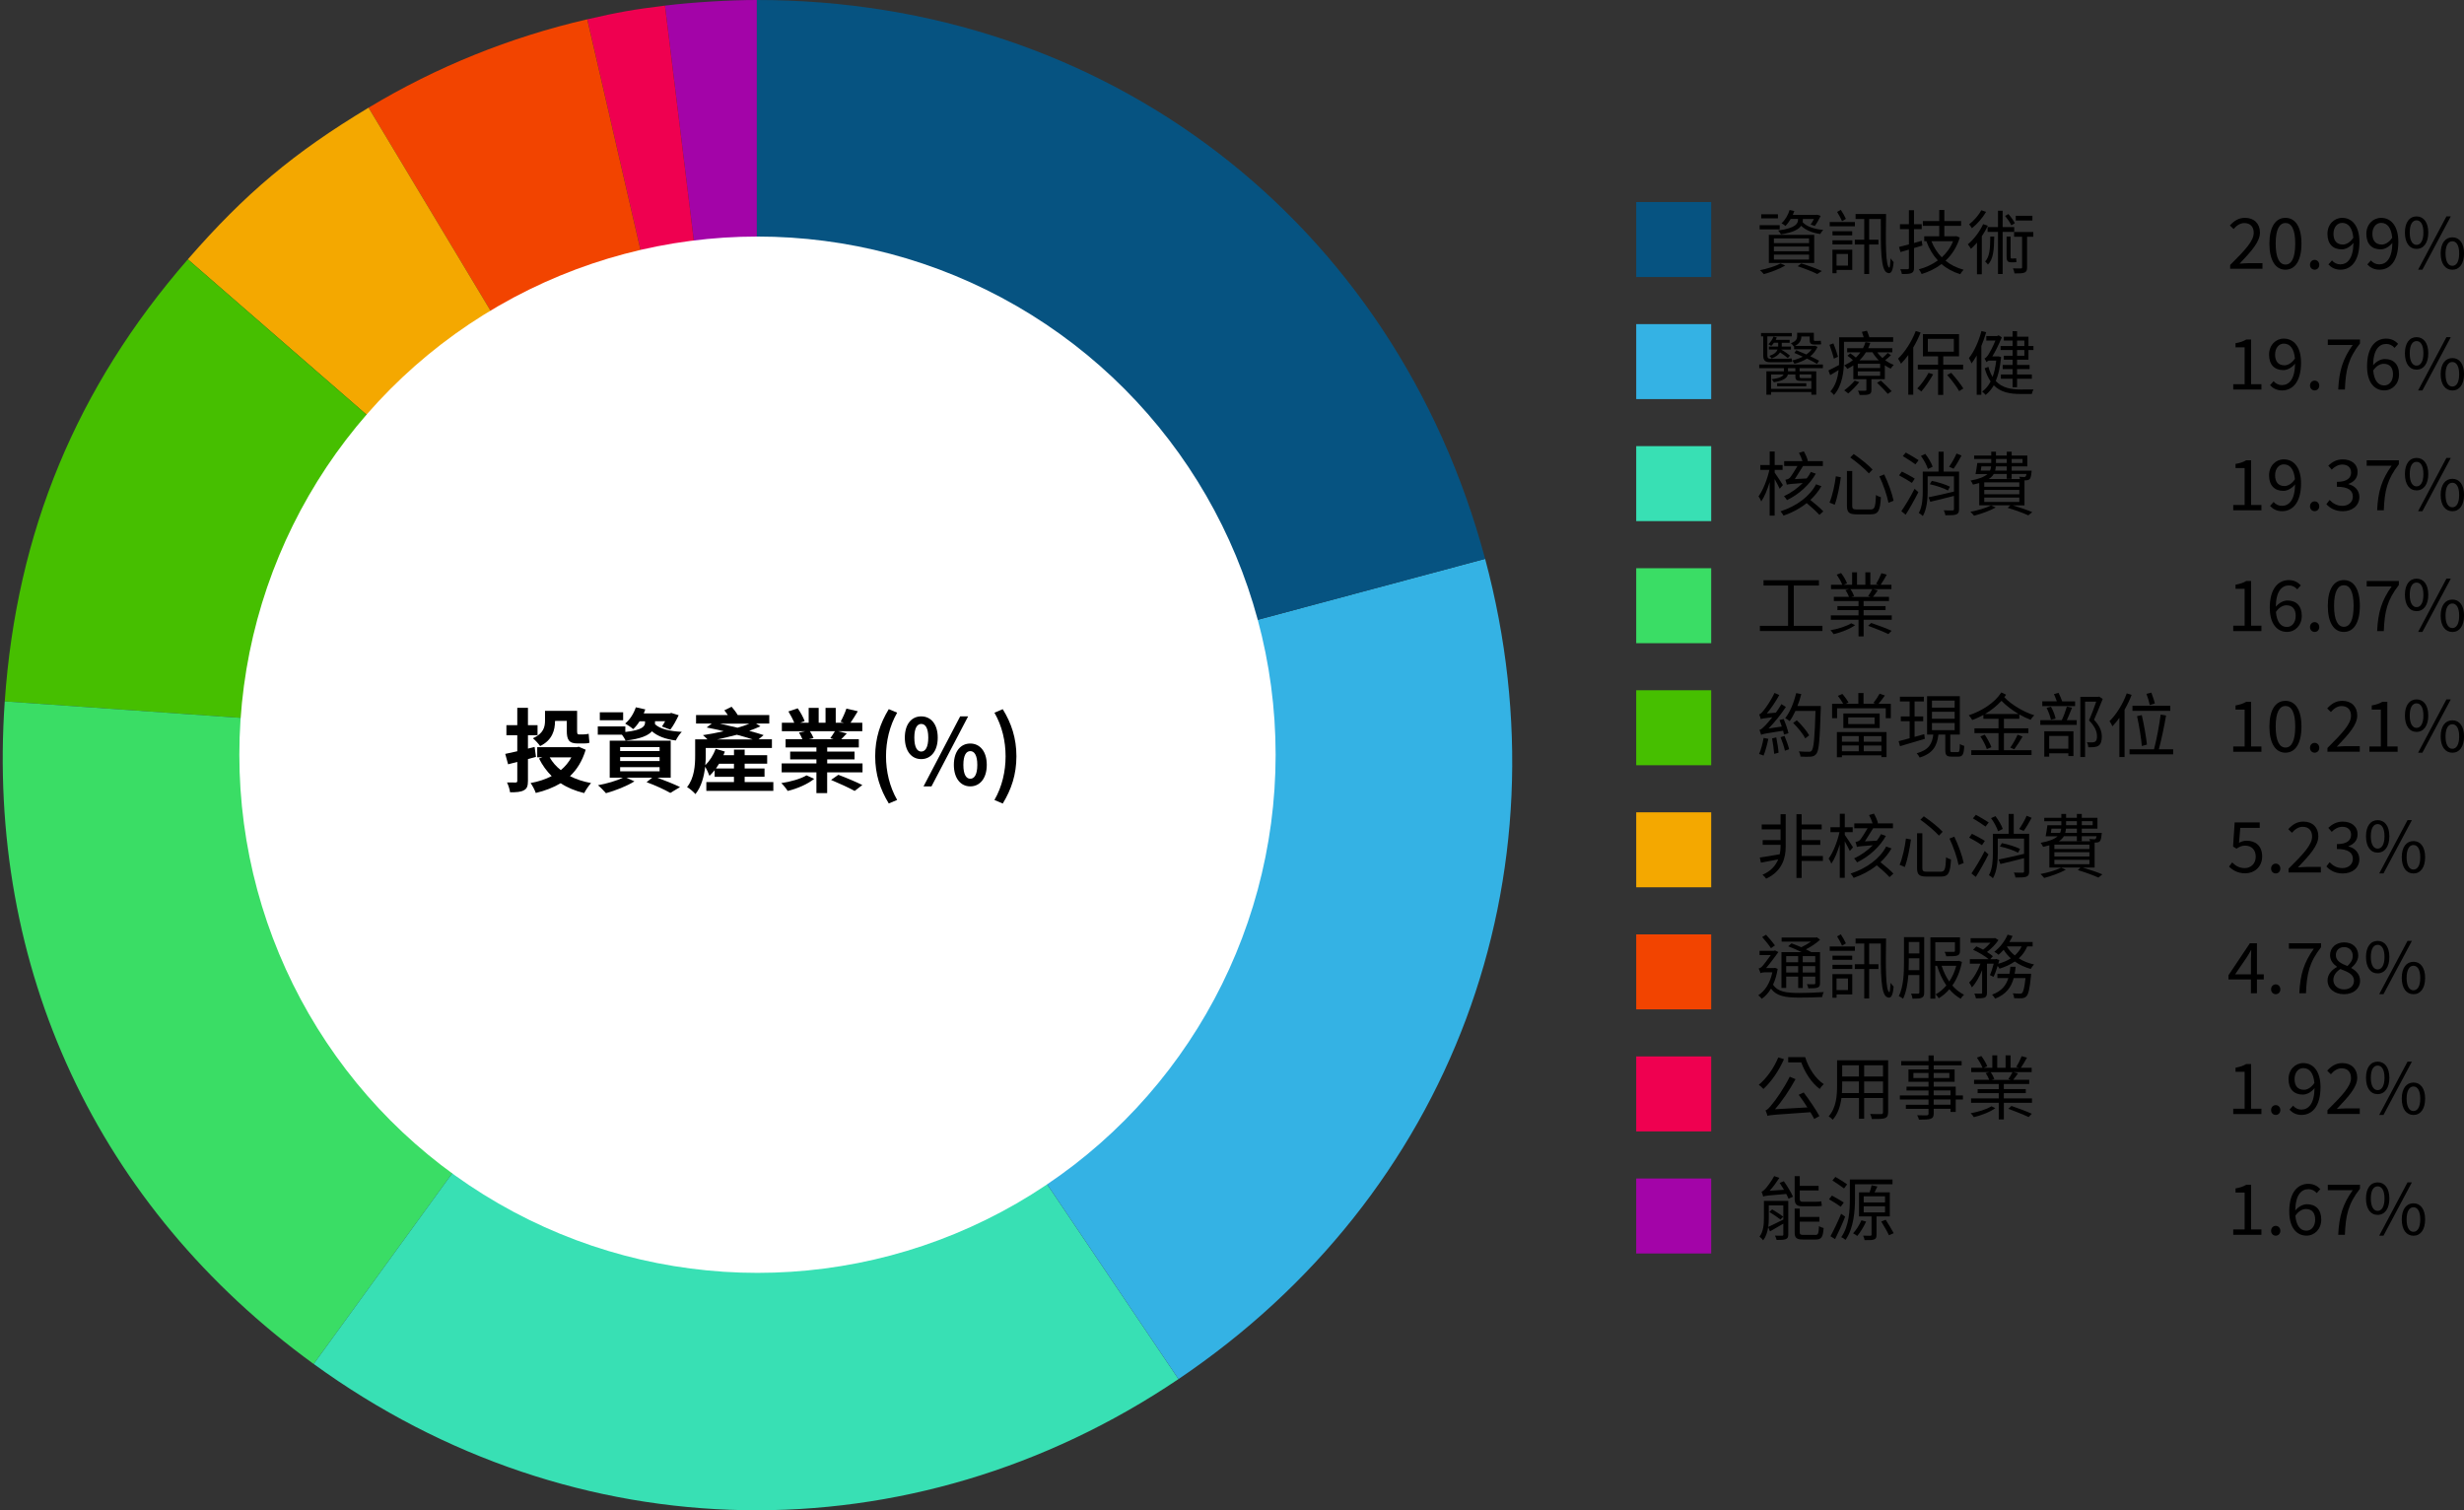 <?xml version="1.0" encoding="UTF-8"?>
<svg id="Layer_1" data-name="Layer 1" xmlns="http://www.w3.org/2000/svg" viewBox="0 0 632.62 387.74">
  <rect x="0" y="0" width="632.62" height="387.74" fill="#333333" stroke="none"/>
  <defs>
    <style>
      .cls-1 {
        fill: #f4a800;
      }

      .cls-2 {
        fill: #38e0b4;
      }

      .cls-3 {
        fill: #fff;
      }

      .cls-4 {
        fill: #ef0050;
      }

      .cls-5 {
        isolation: isolate;
      }

      .cls-6 {
        fill: #46bf00;
      }

      .cls-7 {
        fill: #3add65;
      }

      .cls-8 {
        fill: #f24400;
      }

      .cls-9 {
        fill: #34b2e4;
      }

      .cls-10 {
        fill: #a304a8;
      }

      .cls-11 {
        fill: #065381;
      }
    </style>
  </defs>
  <g>
    <g class="cls-5">
      <path d="m456.93,58.89h-5.15v-1.08h5.15v1.08Zm1.42,9.29c-1.44.86-3.71,1.71-5.49,2.2-.23-.27-.68-.77-.99-1.01,1.84-.38,4-1.03,5.28-1.73l1.21.54Zm-1.87-12.12h-4.3v-1.04h4.3v1.04Zm-2.34,4.23h11.65v7.22h-11.65v-7.22Zm1.3,2.13h9.02v-1.22h-9.02v1.22Zm0,2.09h9.02v-1.22h-9.02v1.22Zm0,2.12h9.02v-1.26h-9.02v1.26Zm4.32-10.42c-.4.68-.86,1.31-1.35,1.8-.22-.2-.72-.54-1.01-.68.94-.85,1.67-2.11,2.07-3.42l1.21.27c-.11.34-.25.67-.38.99h6.03l.22-.05.9.31c-.45.92-1.03,1.96-1.51,2.59l-1.06-.38c.27-.38.59-.9.85-1.42h-2.86v.23c0,.18-.02.38-.05.59.95,1.08,2.92,1.78,5.28,1.98-.25.25-.59.74-.76,1.06-2.05-.29-3.78-1.01-4.9-2.11-.59.88-2.02,1.71-5.19,2.2-.14-.29-.49-.77-.72-.99,4.66-.63,5.1-1.85,5.1-2.79v-.18h-1.85Zm2.7,11.42c1.93.59,4.03,1.37,5.29,1.95l-1.17.77c-1.15-.58-3.1-1.35-5.04-2l.92-.72Z"/>
      <path d="m476.23,58.1h-6.46v-1.1h6.46v1.1Zm-.67,11.2h-4.03v.85h-1.06v-6.05h5.09v5.2Zm-5.08-8.88v-1.06h5.06v1.06h-5.06Zm0,1.28h5.1v1.06h-5.1v-1.06Zm1.04,3.51v2.97h2.94v-2.97h-2.94Zm1.41-8.41c-.25-.65-.81-1.66-1.26-2.39l.95-.54c.49.74,1.03,1.69,1.31,2.32l-1.01.61Zm11.31-1.84c-.11,7.27-.14,13.52.86,13.77.11.04.23-1.12.31-2.41.22.34.58.79.77.97-.2,2.52-.77,3.1-1.6,2.75-1.76-.54-1.71-6.43-1.69-13.81h-2.99v5.31h2.38v1.24h-2.38v7.56h-1.26v-7.56h-2.43v-1.24h2.43v-5.31h-2.23v-1.28h7.83Z"/>
      <path d="m493.58,63.03c-.72.22-1.46.43-2.16.65v5.1c0,.76-.2,1.12-.67,1.33-.45.22-1.21.25-2.45.23-.04-.34-.23-.86-.41-1.22.86.02,1.64.02,1.85,0,.25,0,.36-.09.36-.34v-4.7l-2.16.63-.38-1.31c.72-.16,1.58-.38,2.54-.65v-3.93h-2.3v-1.26h2.3v-3.6h1.31v3.6h1.98v1.26h-1.98v3.57c.65-.18,1.33-.38,1.98-.58l.18,1.22Zm9.58-2.02c-.76,2.47-2.04,4.43-3.66,5.92,1.3,1.06,2.84,1.84,4.65,2.32-.29.27-.67.79-.86,1.15-1.87-.58-3.48-1.44-4.81-2.61-1.53,1.17-3.28,2-5.11,2.57-.14-.36-.47-.92-.72-1.21,1.75-.47,3.42-1.22,4.88-2.29-1.26-1.35-2.25-3.01-2.95-4.93l.05-.02h-.59v-1.24h3.85v-2.68h-4.21v-1.24h4.21v-2.83h1.31v2.83h4.3v1.24h-4.3v2.68h2.86l.22-.05.88.38Zm-7.27.92c.61,1.57,1.51,2.99,2.65,4.14,1.24-1.12,2.25-2.5,2.9-4.14h-5.55Z"/>
      <path d="m510.37,57.95c-.43.92-.96,1.84-1.55,2.7v9.76h-1.24v-8.12c-.5.59-1.03,1.13-1.55,1.6-.14-.27-.56-.9-.79-1.17,1.51-1.26,3.01-3.19,3.92-5.17l1.21.4Zm-.45-3.56c-.85,1.49-2.29,3.15-3.64,4.2-.14-.27-.5-.74-.72-.99,1.21-.92,2.5-2.41,3.13-3.62l1.22.41Zm2.09,6.34c-.04,3.47-.25,5.82-1.62,7.2-.14-.23-.49-.61-.72-.79,1.15-1.22,1.3-3.24,1.33-6.41h1.01Zm2.16-1.19v10.8h-1.19v-10.8h-2.67v-1.24h2.67v-4.2h1.19v4.2h2.97v1.24h-2.97Zm2.23-1.69c-.29-.67-.99-1.67-1.6-2.41l.85-.49c.63.72,1.35,1.71,1.64,2.36l-.88.54Zm.65,8.5c.18,0,.41,0,.58-.05.02.27.07.72.09.97-.16.05-.4.07-.67.07h-.65c-1.03,0-1.22-.4-1.22-1.58v-5.02h1.03v5.04c0,.47.02.58.18.58h.67Zm4.99-5.56h-1.6v7.83c0,.76-.14,1.12-.63,1.35-.52.22-1.33.23-2.59.23-.05-.38-.22-.92-.4-1.3.94.02,1.76.02,2.02.02.25-.02.32-.07.32-.31v-7.83h-2.05v-1.21h4.93v1.21Zm-.23-4.18h-4.27v-1.21h4.27v1.21Z"/>
      <path d="m462.03,94.52v.81h4.29v6.01h-1.26v-.7h-10.33v.7h-1.22v-6.01h4.5v-.81h-6.34v-.94h16.35v.94h-5.98Zm-9.33-8.17h-.56v-.86h7.9v.86h-6.28v4.88c0,.65.18.87.83.87h3.8c.45,0,1.26-.02,1.6-.09.04.29.07.65.13.88-.31.09-.99.11-1.66.11h-3.92c-1.4,0-1.84-.49-1.84-1.8v-4.84Zm4.65,3.38l-.02.04c.83.45,1.75,1.1,2.25,1.53l-.58.63c-.45-.41-1.24-.99-1.98-1.46-.36.56-1.01,1.13-2.16,1.57-.13-.23-.4-.5-.59-.68,1.33-.41,1.87-1.03,2.11-1.62h-2.23v-.77h2.39v-.97h-1.1c-.22.31-.43.58-.68.81-.16-.13-.52-.34-.74-.43.58-.56,1.04-1.24,1.31-1.96l.85.22c-.07.2-.16.4-.27.61h3.58v.76h-2.03v.97h2.36v.77h-2.47Zm7.71,10.1v-2.04h-2.5c-1.28,0-1.6-.2-1.6-1.13v-.52h-1.93c-.2.88-1.04,1.58-3.6,2-.13-.23-.38-.61-.59-.79,2.09-.23,2.84-.7,3.08-1.21h-3.19v3.69h10.33Zm-8.79-1.44h7.49v.77h-7.49v-.77Zm4.68-3.87h-1.89v.81h1.89v-.81Zm-.4-5.56c-.14-.25-.52-.68-.74-.83,1.35-.54,1.6-1.15,1.6-1.78v-.92h4.29v1.67c0,.34.04.43.25.43h.79c.22,0,.54-.02.74-.05.02.25.05.65.09.9-.2.05-.5.07-.79.07h-.99c-.97,0-1.17-.38-1.17-1.37v-.68h-2.13c0,.83-.34,1.75-1.64,2.41h4.9l.22-.05.67.31c-.43.97-1.08,1.76-1.85,2.41.86.4,1.67.81,2.25,1.13l-.52.81c-.63-.38-1.57-.86-2.58-1.35-.99.61-2.09,1.04-3.22,1.33-.13-.25-.38-.63-.58-.85.94-.22,1.87-.54,2.72-.97-.74-.36-1.49-.7-2.16-.97l.49-.7c.79.31,1.69.7,2.59,1.1.52-.38,1.01-.83,1.37-1.33h-4.52v-.76l-.07.04Zm1.48,7.18v.52c0,.36.09.41.63.41h2.05c.16,0,.27,0,.34-.02v-.92h-3.02Z"/>
      <path d="m473.44,87.76v4.61c0,2.74-.36,6.55-2.58,9.04-.18-.27-.67-.74-.92-.9,1.37-1.57,1.91-3.56,2.11-5.51-.72.47-1.46.9-2.16,1.3l-.45-1.19c.7-.32,1.67-.85,2.72-1.39.02-.47.02-.9.02-1.35v-5.78h6.32c-.14-.45-.32-.97-.47-1.39l1.3-.29c.22.5.47,1.15.61,1.67h6.12v1.17h-12.62Zm-2.61,4.32c-.2-.9-.7-2.4-1.12-3.55l1.01-.38c.45,1.13.97,2.61,1.17,3.44l-1.06.49Zm14.67-.9c-.45.47-1.01.92-1.49,1.28.68.52,1.46.95,2.21,1.22-.25.23-.61.65-.79.96-.5-.23-1.03-.5-1.51-.86v3.58h-3.44v2.74c0,.65-.13.94-.63,1.13-.49.18-1.22.18-2.4.18-.07-.34-.25-.79-.43-1.1.88.04,1.64.02,1.85,0,.25,0,.31-.05.31-.25v-2.7h-3.35v-3.55c-.47.32-.99.61-1.53.9-.18-.31-.54-.7-.83-.88.85-.4,1.6-.86,2.25-1.37-.41-.4-.95-.81-1.4-1.13l.72-.61c.45.29,1.03.7,1.44,1.08.45-.43.86-.88,1.17-1.35h-3.4v-1.06h4.07c.27-.5.49-1.04.61-1.55l1.26.18c-.14.45-.34.92-.54,1.37h6.19v1.06h-3.85c.34.52.81,1.01,1.31,1.46.49-.41,1.04-.94,1.37-1.31l.83.59Zm-8.14,6.93c-.81.99-1.93,2.16-2.84,2.9-.23-.2-.72-.59-1.03-.79.94-.67,1.98-1.64,2.7-2.5l1.17.4Zm5.35-4.72h-5.73v1.1h5.73v-1.1Zm0,1.95h-5.73v1.13h5.73v-1.13Zm-.34-2.83c-.63-.63-1.19-1.33-1.62-2.07h-1.69c-.43.72-.97,1.42-1.66,2.07h4.97Zm.52,5.19c.92.85,2.16,2.02,2.79,2.74l-1.01.67c-.59-.72-1.8-1.96-2.74-2.84l.95-.56Z"/>
      <path d="m493.11,85.37c-.52,1.31-1.17,2.63-1.89,3.84v12.13h-1.28v-10.19c-.59.83-1.24,1.58-1.87,2.23-.14-.29-.52-.99-.76-1.3,1.78-1.71,3.51-4.38,4.54-7.09l1.26.38Zm3.22,10.73c-.85,1.51-2.04,3.26-3.04,4.41-.23-.22-.76-.59-1.04-.77,1.03-1.04,2.14-2.63,2.9-4.01l1.19.38Zm2.59-1.26v6.55h-1.33v-6.55h-5.2v-1.22h5.2v-2.14h-3.89v-5.69h9.27v5.69h-4.05v2.14h5.1v1.22h-5.1Zm-3.96-4.55h6.68v-3.29h-6.68v3.29Zm6,5.42c1.15,1.28,2.47,2.95,3.12,4.03l-1.08.67c-.61-1.1-1.93-2.86-3.06-4.14l1.03-.56Z"/>
      <path d="m509.94,85.3c-.34,1.19-.77,2.39-1.24,3.53v12.53h-1.19v-10.1c-.43.76-.86,1.44-1.33,2.05-.09-.32-.45-1.04-.67-1.37,1.37-1.71,2.52-4.32,3.22-6.95l1.21.31Zm3.83,6.34c-.23,2.56-.68,4.59-1.37,6.18,1.67,1.8,3.96,2.16,6.41,2.18.56,0,2.57,0,3.29-.02-.18.29-.4.83-.45,1.17h-2.88c-2.7,0-5.1-.41-6.88-2.23-.58,1.04-1.3,1.85-2.09,2.47-.2-.25-.65-.68-.9-.85.88-.63,1.6-1.48,2.18-2.61-.59-.88-1.13-2-1.53-3.4l.97-.34c.27,1.03.65,1.87,1.06,2.58.45-1.15.74-2.54.94-4.18h-1.98c-.25.14-.5.29-.5.43-.11-.23-.36-.76-.54-.99.31-.07.74-.54,1.08-1.1.29-.45,1.1-1.91,1.73-3.49h-2.34v-1.17h2.79l.38-.18.81.52c-.74,1.78-1.58,3.53-2.43,4.9h1.31l.23-.02.7.16Zm2.95-4.2h-2.25v-.99h2.25v-1.42h1.15v1.42h2.93v2.38h1.28v1.04h-1.28v2.47h-2.93v1.35h3.22v1.06h-3.22v1.39h3.8v1.1h-3.8v2.18h-1.15v-2.18h-3.01v-1.1h3.01v-1.39h-2.54v-1.06h2.54v-1.35h-2.25v-1.01h2.25v-1.46h-3.08v-1.04h3.08v-1.39Zm1.15,0v1.39h1.87v-1.39h-1.87Zm1.87,2.43h-1.87v1.46h1.87v-1.46Z"/>
      <path d="m456.93,125.48c-.25-.56-.81-1.6-1.3-2.49v9.38h-1.28v-8.59c-.58,1.94-1.35,3.8-2.16,4.95-.13-.4-.45-.97-.7-1.3,1.12-1.49,2.25-4.34,2.79-6.79h-2.32v-1.26h2.4v-3.46h1.28v3.46h2.03v1.26h-2.03v.7c.49.67,1.8,2.68,2.11,3.19l-.81.94Zm10.7-.65c-.74,1.3-1.69,2.47-2.83,3.53,1.19.95,2.61,2.14,3.33,2.93l-1.01.9c-.7-.79-2.07-2.04-3.26-3.03-1.67,1.35-3.69,2.45-5.94,3.22-.16-.31-.54-.83-.79-1.1,4.18-1.35,7.58-3.92,9.13-6.95l1.37.49Zm-1.42-3.24c-1.53,2.74-4.25,5.29-7.42,6.81-.14-.29-.5-.76-.76-1.01,1.8-.83,3.47-2.05,4.81-3.38-3.22.22-3.75.32-4.09.43-.04-.31-.25-.97-.36-1.26.34-.07.85-.2,1.15-.52.34-.36,1.35-1.98,1.96-3.02h-3.42v-1.24h4.7c-.2-.65-.54-1.48-.9-2.14l1.24-.38c.45.76.9,1.78,1.04,2.45l-.18.07h4.03v1.24h-5.08c-.61,1.01-1.48,2.38-2.12,3.37l3.06-.18c.41-.54.79-1.12,1.06-1.67l1.26.45Z"/>
      <path d="m472.63,122.53c-.29,2.11-.85,5.15-1.58,7.06l-1.33-.56c.77-1.84,1.37-4.65,1.62-6.75l1.3.25Zm2.92-1.6v8.88c0,.83.22.99,1.24.99h3.44c1.12,0,1.28-.63,1.42-3.73.32.25.88.49,1.26.59-.2,3.4-.61,4.39-2.61,4.39h-3.62c-1.95,0-2.49-.49-2.49-2.27v-8.86h1.35Zm.38-4.36c1.67,1.15,3.82,2.84,4.84,3.98l-.95.99c-.99-1.12-3.08-2.88-4.77-4.09l.88-.88Zm7.83,5.24c1.04,2.14,2.04,4.9,2.41,6.75l-1.31.52c-.36-1.85-1.33-4.68-2.34-6.79l1.24-.49Z"/>
      <path d="m490.86,123.98c-.72-.5-2.21-1.37-3.29-1.94l.72-.97c1.06.52,2.56,1.31,3.31,1.82l-.74,1.1Zm-2.7,7.26c.95-1.37,2.38-3.73,3.4-5.76l.97.88c-.95,1.89-2.2,4.12-3.26,5.78l-1.12-.9Zm1.15-15.05c1.06.59,2.52,1.44,3.28,1.96l-.81,1.06c-.72-.54-2.16-1.46-3.24-2.11l.77-.92Zm13.67,14.51c0,.76-.16,1.15-.7,1.37s-1.44.22-2.81.22c-.04-.36-.23-.9-.41-1.28,1.03.05,1.96.05,2.23.04.29-.02.38-.09.38-.36v-3.37c-2.14.56-4.38,1.1-6.07,1.5l-.45-1.15c1.66-.34,4.12-.88,6.52-1.46v-3.92h-6.75v3.73c0,1.98-.18,4.65-1.24,6.46-.22-.23-.74-.65-1.03-.79.92-1.64,1.01-3.89,1.01-5.67v-4.95h4.05v-5.11h1.31v5.11h3.96v9.65Zm-7.99-10.28c-.27-.92-1.04-2.34-1.8-3.37l1.12-.52c.79,1.01,1.6,2.38,1.89,3.29l-1.21.59Zm.99,3.04c1.6.31,3.6.95,4.66,1.49l-.52.97c-1.04-.58-3.04-1.26-4.66-1.6l.52-.86Zm7.63-6.5c-.61,1.17-1.39,2.48-2.04,3.37l-1.15-.49c.65-.92,1.48-2.36,1.91-3.4l1.28.52Z"/>
      <path d="m512.39,130.29c-1.48.83-3.75,1.64-5.56,2.11-.2-.27-.67-.77-.95-1.01,1.84-.34,4.03-.97,5.31-1.64l1.21.54Zm4.32-.56c1.87.54,3.83,1.22,5.06,1.75l-1.01.83c-1.21-.56-3.24-1.31-5.29-1.93l.67-.65h-7.98v-5.71c-.47.14-1.01.27-1.6.4-.13-.31-.41-.79-.63-1.04,2.27-.41,3.58-.99,4.34-1.67h-3.06c.16-.79.34-1.91.45-2.84h3.58v-1.03h-4.39v-.88h4.39v-.99h1.22v.99h2.77v-.99h1.26v.99h4.02v2.79h-4.02v1.08h5.13s-.02.27-.04.43c-.11.97-.22,1.49-.47,1.73-.23.22-.5.31-.86.32-.13,0-.29.02-.47.02v6.41h-3.08Zm-8-9.99c-.05.38-.11.74-.16,1.08h2.38c.16-.34.23-.7.27-1.08h-2.49Zm9.74,4.11h-9v1.12h9v-1.12Zm0,1.94h-9v1.1h9v-1.1Zm-9,3.08h9v-1.13h-9v1.13Zm2.43-7.17c-.27.47-.68.9-1.28,1.28h8.03c-.04-.2-.13-.41-.22-.58.56.05,1.04.07,1.24.07s.32-.02.41-.13c.09-.09.16-.27.22-.65h-3.8v1.24h-1.26v-1.24h-3.35Zm3.35-1.96h-2.81c-.02.38-.07.74-.18,1.08h2.99v-1.08Zm-2.77-.88h2.77v-1.03h-2.77v1.03Zm4.03-1.03v1.03h2.79v-1.03h-2.79Z"/>
      <path d="m467.9,160.67v1.33h-16.06v-1.33h7.24v-10.34h-6.3v-1.37h14.22v1.37h-6.46v10.34h7.36Z"/>
      <path d="m476.3,160.49c-1.3.97-3.65,1.89-5.53,2.32-.18-.32-.54-.76-.81-1.01,1.85-.31,4.14-1.01,5.33-1.78l1.01.47Zm9.4-2.5v1.13h-7.22v4.27h-1.31v-4.27h-7.11v-1.13h7.11v-1.35h-5.42v-1.03h5.42v-1.3h-6.34v-1.08h3.89c-.18-.5-.54-1.21-.92-1.73l.95-.25h-4.65v-1.12h2.9c-.27-.72-.88-1.8-1.44-2.61l1.13-.4c.63.81,1.28,1.93,1.53,2.65l-.9.36h2.2v-3.19h1.26v3.19h2.14v-3.19h1.28v3.19h2.18l-.72-.23c.5-.74,1.08-1.93,1.39-2.74l1.37.38c-.5.92-1.1,1.91-1.57,2.59h2.77v1.12h-4.68l1.17.32c-.41.59-.85,1.21-1.24,1.66h4.12v1.08h-6.52v1.3h5.64v1.03h-5.64v1.35h7.22Zm-10.61-6.73c.41.56.79,1.3.95,1.78l-.74.2h4.97l-.63-.2c.36-.5.81-1.26,1.06-1.78h-5.62Zm5.35,8.68c1.69.56,3.98,1.42,5.22,2l-.83.85c-1.19-.58-3.48-1.5-5.19-2.13l.79-.72Z"/>
      <path d="m454.01,189.69c-.31,1.51-.77,3.2-1.22,4.3-.27-.14-.83-.32-1.15-.41.5-1.1.9-2.72,1.17-4.14l1.21.25Zm4.02-1.12c-.05-.29-.13-.61-.22-.97-4.65.7-5.28.85-5.64,1.06-.07-.27-.29-.92-.43-1.28.4-.05.85-.49,1.48-1.12.32-.32,1.01-1.12,1.82-2.12-2.25.27-2.68.36-2.95.49-.07-.27-.27-.88-.43-1.22.34-.09.7-.45,1.12-.99.45-.52,1.91-2.54,2.81-4.52l1.24.54c-.94,1.69-2.07,3.4-3.22,4.74l2.34-.22c.49-.7,1.01-1.44,1.42-2.18l1.15.72c-1.33,2-2.9,3.96-4.45,5.53l3.4-.5c-.18-.56-.4-1.15-.59-1.67l1.06-.27c.52,1.17,1.06,2.74,1.24,3.66l-1.15.34Zm-1.98.74c.25,1.28.52,2.86.59,3.94l-1.13.29c-.07-1.06-.31-2.72-.54-3.96l1.08-.27Zm2.11-.38c.47,1.08.97,2.5,1.19,3.42l-1.08.38c-.2-.94-.67-2.38-1.12-3.47l1.01-.32Zm9.31-6.97c-.25,7.99-.45,10.7-1.12,11.56-.4.5-.79.67-1.44.74-.59.05-1.66.04-2.65-.02-.02-.4-.18-.95-.43-1.33,1.13.09,2.14.09,2.58.09.34,0,.54-.04.72-.27.54-.58.79-3.26.99-10.21h-5.15c-.45.99-.95,1.87-1.48,2.61-.25-.22-.81-.58-1.15-.76,1.26-1.57,2.23-4,2.83-6.43l1.3.25c-.25,1.04-.59,2.09-.99,3.06h6v.7Zm-3.98,7.6c-.56-1.12-1.91-2.77-3.11-3.96l.94-.68c1.21,1.15,2.59,2.77,3.17,3.87l-.99.77Z"/>
      <path d="m485.46,180.69v3.69h-1.3v-2.54h-12.5v2.54h-1.28v-3.69h2.86c-.34-.61-.88-1.44-1.37-2.04l1.15-.49c.61.68,1.26,1.6,1.58,2.21l-.67.31h3.19v-2.75h1.33v2.75h3.03l-.5-.2c.54-.65,1.22-1.67,1.6-2.39l1.35.47c-.5.74-1.12,1.53-1.64,2.13h3.15Zm-13.85,7.26h12.75v6.43h-1.31v-.47h-10.14v.5h-1.3v-6.46Zm1.3,1.03v1.44h4.32v-1.44h-4.32Zm4.32,3.89v-1.48h-4.32v1.48h4.32Zm5.37-9.7v3.75h-9.33v-3.75h9.33Zm-1.31,1.01h-6.77v1.71h6.77v-1.71Zm1.76,4.81h-4.54v1.44h4.54v-1.44Zm0,3.89v-1.48h-4.54v1.48h4.54Z"/>
      <path d="m494.21,189.68c-2.25.67-4.65,1.37-6.39,1.89l-.36-1.28c.79-.2,1.76-.45,2.83-.76v-4.36h-2.27v-1.24h2.27v-3.84h-2.49v-1.22h6.14v1.22h-2.38v3.84h2.21v1.24h-2.21v4.01l2.48-.7.16,1.19Zm8.44,3.42c.41,0,.49-.27.54-2.12.25.23.79.43,1.12.52-.09,2.2-.43,2.75-1.51,2.75h-1.75c-1.28,0-1.6-.38-1.6-1.67v-4h-1.76c-.36,2.86-1.33,4.83-4.83,5.91-.13-.31-.49-.85-.76-1.1,3.17-.86,3.98-2.48,4.27-4.81h-1.6v-9.85h8.41v9.85h-2.45v4c0,.45.07.52.52.52h1.4Zm-6.63-11.43h5.83v-1.8h-5.83v1.8Zm0,2.86h5.83v-1.8h-5.83v1.8Zm0,2.92h5.83v-1.84h-5.83v1.84Z"/>
      <path d="m514.5,184.54v2.45h6.28v1.22h-6.28v4.39h7.09v1.24h-15.47v-1.24h6.99v-4.39h-6.18v-1.22h6.18v-2.45h-3.89v-.99c-.92.5-1.89.96-2.86,1.3-.2-.36-.56-.88-.9-1.21,3.35-1.1,6.66-3.2,8.37-5.87l1.22.58c-.13.2-.29.43-.45.65,1.78,1.91,4.95,3.78,7.69,4.64-.32.27-.74.81-.94,1.15-.94-.34-1.93-.81-2.9-1.37v1.12h-3.96Zm-4.93,4.07c.68,1.01,1.42,2.36,1.71,3.22l-1.17.49c-.25-.83-.97-2.25-1.66-3.26l1.12-.45Zm8.68-5.31c-1.62-.95-3.21-2.16-4.38-3.38-1.19,1.3-2.63,2.45-4.21,3.38h8.59Zm-2.11,8.63c.63-.88,1.44-2.3,1.87-3.31l1.28.49c-.67,1.13-1.49,2.41-2.14,3.26l-1.01-.43Z"/>
      <path d="m531.99,181.68c-.41,1.04-.9,2.27-1.35,3.21h2.54v1.22h-9.34v-1.22h5.51c.49-1.01,1.03-2.49,1.31-3.49l1.33.29Zm.79-.4h-8.43v-1.22h3.73c-.2-.59-.49-1.3-.74-1.85l1.17-.34c.38.7.74,1.58.95,2.2h3.31v1.22Zm-7.92,6.46h7.49v6.37h-1.31v-.72h-4.92v.86h-1.26v-6.52Zm1.71-2.93c-.16-.83-.63-2.11-1.12-3.08l1.13-.29c.54.94,1.03,2.2,1.19,3.04l-1.21.32Zm-.45,4.14v3.26h4.92v-3.26h-4.92Zm13.74-9.51c-.65,1.64-1.48,3.69-2.23,5.35,1.6,1.69,2,3.08,2,4.34,0,1.03-.23,1.91-.81,2.29-.31.22-.7.34-1.12.38-.45.05-1.03.05-1.53.04-.02-.36-.14-.9-.36-1.28.52.05,1.03.05,1.39.04.27-.02.52-.07.72-.18.36-.23.49-.79.47-1.4,0-1.13-.45-2.43-2.05-4.07.67-1.51,1.37-3.42,1.85-4.81h-2.86v14.22h-1.21v-15.45h4.61l.22-.07.92.61Z"/>
      <path d="m547.29,178.39c-.49,1.31-1.12,2.59-1.82,3.82v12.15h-1.33v-10.07c-.56.81-1.17,1.53-1.78,2.18-.13-.32-.5-1.01-.76-1.31,1.76-1.73,3.44-4.41,4.43-7.15l1.26.38Zm10.66,13.97v1.3h-11.2v-1.3h6.28c.65-2.41,1.37-6.23,1.71-8.91l1.39.25c-.47,2.75-1.21,6.27-1.85,8.66h3.67Zm-.74-9.87h-9.71v-1.3h9.71v1.3Zm-7.31,9.04c-.14-1.87-.67-5.17-1.22-7.67l1.21-.27c.59,2.5,1.13,5.73,1.33,7.56l-1.31.38Zm2.04-10.53c-.14-.76-.5-1.96-.85-2.86l1.26-.32c.32.9.74,2.05.9,2.79l-1.31.4Z"/>
      <path d="m457.16,209.04h1.31v8.35c0,2.52-.68,6.19-5.01,8.19-.23-.32-.63-.74-.95-1.01,2.23-.92,3.42-2.43,4.03-3.94-1.58.31-3.19.61-4.43.85l-.29-1.33c1.33-.18,3.19-.5,5.11-.83.16-.72.22-1.39.22-1.93v-.49h-4.59v-1.22h4.59v-2.75h-4.84v-1.26h4.84v-2.63Zm10.86,11.99h-5.46v4.36h-1.33v-16.35h1.33v2.63h5.15v1.26h-5.15v2.75h4.79v1.24h-4.79v2.84h5.46v1.26Z"/>
      <path d="m474.93,218.48c-.25-.56-.81-1.6-1.3-2.49v9.38h-1.28v-8.59c-.58,1.94-1.35,3.8-2.16,4.95-.13-.4-.45-.97-.7-1.3,1.12-1.49,2.25-4.34,2.79-6.79h-2.32v-1.26h2.4v-3.46h1.28v3.46h2.03v1.26h-2.03v.7c.49.67,1.8,2.68,2.11,3.19l-.81.94Zm10.7-.65c-.74,1.3-1.69,2.47-2.83,3.53,1.19.95,2.61,2.14,3.33,2.93l-1.01.9c-.7-.79-2.07-2.04-3.26-3.03-1.67,1.35-3.69,2.45-5.94,3.22-.16-.31-.54-.83-.79-1.1,4.18-1.35,7.58-3.92,9.13-6.95l1.37.49Zm-1.42-3.24c-1.53,2.74-4.25,5.29-7.42,6.81-.14-.29-.5-.76-.76-1.01,1.8-.83,3.47-2.05,4.81-3.38-3.22.22-3.75.32-4.09.43-.04-.31-.25-.97-.36-1.26.34-.07.85-.2,1.15-.52.34-.36,1.35-1.98,1.96-3.02h-3.42v-1.24h4.7c-.2-.65-.54-1.48-.9-2.14l1.24-.38c.45.76.9,1.78,1.04,2.45l-.18.07h4.03v1.24h-5.08c-.61,1.01-1.48,2.38-2.12,3.37l3.06-.18c.41-.54.79-1.12,1.06-1.67l1.26.45Z"/>
      <path d="m490.63,215.53c-.29,2.11-.85,5.15-1.58,7.06l-1.33-.56c.77-1.84,1.37-4.65,1.62-6.75l1.3.25Zm2.92-1.6v8.88c0,.83.22.99,1.24.99h3.44c1.12,0,1.28-.63,1.42-3.73.32.25.88.49,1.26.59-.2,3.4-.61,4.39-2.61,4.39h-3.62c-1.95,0-2.49-.49-2.49-2.27v-8.86h1.35Zm.38-4.36c1.67,1.15,3.82,2.84,4.84,3.98l-.95.99c-.99-1.12-3.08-2.88-4.77-4.09l.88-.88Zm7.83,5.24c1.04,2.14,2.04,4.9,2.41,6.75l-1.31.52c-.36-1.85-1.33-4.68-2.34-6.79l1.24-.49Z"/>
      <path d="m508.86,216.98c-.72-.5-2.21-1.37-3.29-1.94l.72-.97c1.06.52,2.56,1.31,3.31,1.82l-.74,1.1Zm-2.7,7.26c.95-1.37,2.38-3.73,3.4-5.76l.97.88c-.95,1.89-2.2,4.12-3.26,5.78l-1.12-.9Zm1.15-15.05c1.06.59,2.52,1.44,3.28,1.96l-.81,1.06c-.72-.54-2.16-1.46-3.24-2.11l.77-.92Zm13.67,14.51c0,.76-.16,1.15-.7,1.37s-1.44.22-2.81.22c-.04-.36-.23-.9-.41-1.28,1.03.05,1.96.05,2.23.04.29-.02.38-.09.38-.36v-3.37c-2.14.56-4.38,1.1-6.07,1.5l-.45-1.15c1.66-.34,4.12-.88,6.52-1.46v-3.92h-6.75v3.73c0,1.98-.18,4.65-1.24,6.46-.22-.23-.74-.65-1.03-.79.92-1.64,1.01-3.89,1.01-5.67v-4.95h4.05v-5.11h1.31v5.11h3.96v9.65Zm-7.99-10.28c-.27-.92-1.04-2.34-1.8-3.37l1.12-.52c.79,1.01,1.6,2.38,1.89,3.29l-1.21.59Zm.99,3.04c1.6.31,3.6.95,4.66,1.49l-.52.97c-1.04-.58-3.04-1.26-4.66-1.6l.52-.86Zm7.63-6.5c-.61,1.17-1.39,2.48-2.04,3.37l-1.15-.49c.65-.92,1.48-2.36,1.91-3.4l1.28.52Z"/>
      <path d="m530.39,223.29c-1.48.83-3.75,1.64-5.56,2.11-.2-.27-.67-.77-.95-1.01,1.84-.34,4.03-.97,5.31-1.64l1.21.54Zm4.32-.56c1.87.54,3.83,1.22,5.06,1.75l-1.01.83c-1.21-.56-3.24-1.31-5.29-1.93l.67-.65h-7.98v-5.71c-.47.14-1.01.27-1.6.4-.13-.31-.41-.79-.63-1.04,2.27-.41,3.58-.99,4.34-1.67h-3.06c.16-.79.34-1.91.45-2.84h3.58v-1.03h-4.39v-.88h4.39v-.99h1.22v.99h2.77v-.99h1.26v.99h4.02v2.79h-4.02v1.08h5.13s-.02.27-.04.43c-.11.97-.22,1.49-.47,1.73-.23.22-.5.31-.86.32-.13,0-.29.02-.47.02v6.41h-3.08Zm-8-9.99c-.05.38-.11.74-.16,1.08h2.38c.16-.34.23-.7.27-1.08h-2.49Zm9.74,4.11h-9v1.12h9v-1.12Zm0,1.94h-9v1.1h9v-1.1Zm-9,3.08h9v-1.13h-9v1.13Zm2.43-7.17c-.27.47-.68.9-1.28,1.28h8.03c-.04-.2-.13-.41-.22-.58.56.05,1.04.07,1.24.07s.32-.02.41-.13c.09-.09.16-.27.22-.65h-3.8v1.24h-1.26v-1.24h-3.35Zm3.35-1.96h-2.81c-.02.38-.07.74-.18,1.08h2.99v-1.08Zm-2.77-.88h2.77v-1.03h-2.77v1.03Zm4.03-1.03v1.03h2.79v-1.03h-2.79Z"/>
      <path d="m456.41,248.74c-.25,1.57-.65,2.92-1.19,4.05,1.21,1.87,3.46,2.14,6.72,2.14,1.87,0,4.48-.09,6.32-.23-.2.29-.38.9-.43,1.28-1.69.09-3.93.14-5.89.14-3.6,0-5.83-.38-7.24-2.32-.67,1.13-1.46,2-2.38,2.63-.2-.27-.65-.74-.88-.92,1.71-1.1,3.01-3.08,3.6-5.89h-1.96c-.47,0-.94.11-1.06.25-.09-.32-.36-.94-.49-1.22.25-.07.54-.18.86-.52.41-.41,1.48-1.84,2.25-2.93h-2.88v-1.1h3.73l.23-.09.88.41c-.76,1.04-2.12,2.9-3.15,4.1h2.05l.23-.04.67.25Zm-1.73-5.31c-.47-.74-1.46-1.98-2.25-2.86l.99-.59c.81.86,1.78,2.02,2.29,2.74l-1.03.72Zm3.91,10.21h-1.21v-9.2h5.17c-1.06-.52-2.36-1.1-3.44-1.49l.85-.76c.77.27,1.67.63,2.52.99.86-.4,1.76-.92,2.48-1.44h-7.54v-1.04h8.79l.27-.07.81.63c-.96.9-2.3,1.8-3.64,2.47.54.27,1.03.49,1.4.72h2.23v7.96c0,.65-.14.94-.61,1.13-.45.18-1.21.2-2.39.2-.04-.32-.22-.76-.36-1.06.88.02,1.62.02,1.84.02.23-.02.31-.07.31-.31v-1.67h-3.22v2.94h-1.17v-2.94h-3.08v2.94Zm0-8.17v1.58h3.08v-1.58h-3.08Zm3.08,4.21v-1.64h-3.08v1.64h3.08Zm4.39-4.21h-3.22v1.58h3.22v-1.58Zm0,4.21v-1.64h-3.22v1.64h3.22Z"/>
      <path d="m476.23,244.1h-6.46v-1.1h6.46v1.1Zm-.67,11.2h-4.03v.85h-1.06v-6.05h5.09v5.2Zm-5.08-8.88v-1.06h5.06v1.06h-5.06Zm0,1.28h5.1v1.06h-5.1v-1.06Zm1.04,3.51v2.97h2.94v-2.97h-2.94Zm1.41-8.41c-.25-.65-.81-1.66-1.26-2.39l.95-.54c.49.74,1.03,1.69,1.31,2.32l-1.01.61Zm11.31-1.84c-.11,7.27-.14,13.52.86,13.77.11.04.23-1.12.31-2.41.22.34.58.79.77.97-.2,2.52-.77,3.1-1.6,2.75-1.76-.54-1.71-6.43-1.69-13.81h-2.99v5.31h2.38v1.24h-2.38v7.56h-1.26v-7.56h-2.43v-1.24h2.43v-5.31h-2.23v-1.28h7.83Z"/>
      <path d="m494.03,254.79c0,.72-.14,1.12-.61,1.35-.45.23-1.17.25-2.39.25-.02-.34-.2-.94-.38-1.28.83.02,1.58.02,1.8,0,.25-.02.34-.09.34-.34v-4.43h-2.83c-.16,2.12-.54,4.38-1.35,6.07-.23-.22-.77-.52-1.1-.65,1.24-2.52,1.33-6.09,1.33-8.73v-6.43h5.19v14.19Zm-1.24-5.73v-3.03h-2.72v.99c0,.61-.02,1.31-.04,2.04h2.75Zm-2.72-7.22v2.95h2.72v-2.95h-2.72Zm13.65,5.11c-.47,2.45-1.33,4.47-2.47,6.07.86.99,1.87,1.8,3.01,2.36-.31.25-.67.7-.86,1.03-1.08-.61-2.05-1.42-2.92-2.43-.81.95-1.73,1.73-2.72,2.3-.18-.31-.52-.76-.79-.99.99-.54,1.93-1.31,2.75-2.29-1.01-1.46-1.8-3.19-2.39-5.04h-.45v8.43h-1.26v-15.74h7.6v3.46c0,.68-.16,1.03-.7,1.22-.58.18-1.48.18-2.83.18-.05-.36-.25-.81-.43-1.13,1.1.02,2.03.02,2.3,0,.29,0,.36-.07.36-.29v-2.2h-5.04v4.83h5.83l.23-.04.77.27Zm-5.22,1.01c.49,1.48,1.13,2.84,1.96,4.03.77-1.15,1.39-2.5,1.8-4.03h-3.76Z"/>
      <path d="m510.91,250.31c.34-.74.7-1.85.97-2.9h-1.73v7.42c0,.68-.14,1.04-.59,1.28-.47.18-1.17.2-2.25.2-.05-.32-.23-.88-.41-1.22.77.02,1.48.02,1.71.02.22-.02.29-.07.29-.27v-5.78c-.7,1.73-1.64,3.42-2.63,4.43-.14-.38-.47-.9-.7-1.24,1.12-1.06,2.23-2.99,2.9-4.83h-2.72v-1.17h4.83c-.94-.79-2.59-1.8-4-2.41l.83-.86c.56.23,1.17.52,1.75.83.67-.5,1.35-1.15,1.89-1.78h-5.1v-1.17h6.05l.23-.05.86.54c-.7,1.08-1.85,2.23-2.94,3.06.59.36,1.13.74,1.51,1.08l-.68.77h1.33l.2-.07.81.29c-.09.31-.18.63-.27.95,1.21-.34,2.3-.79,3.22-1.39-.72-.65-1.35-1.39-1.85-2.2-.43.47-.86.92-1.3,1.28-.25-.22-.77-.59-1.1-.77,1.4-1.04,2.7-2.68,3.42-4.39l1.28.34c-.23.52-.52,1.04-.83,1.55h5.98v1.13h-1.39c-.5,1.22-1.24,2.23-2.16,3.06,1.13.72,2.47,1.26,3.91,1.57-.27.29-.67.79-.85,1.15-1.51-.41-2.9-1.06-4.09-1.91-1.13.79-2.47,1.39-3.92,1.84-.09-.18-.29-.45-.49-.7-.31,1.04-.67,2.07-1.06,2.81l-.92-.47Zm10.57-.32s-.02.36-.04.58c-.32,3.35-.67,4.72-1.19,5.24-.31.32-.65.41-1.12.47-.43.02-1.19.04-2-.02-.04-.36-.16-.9-.36-1.24.77.07,1.5.09,1.78.09s.43-.02.61-.18c.34-.34.61-1.35.88-3.82h-3.03c-.63,2.29-1.89,4.16-4.77,5.28-.16-.31-.52-.79-.79-1.03,2.49-.9,3.62-2.41,4.18-4.25h-2.81v-1.12h3.1c.11-.58.18-1.17.23-1.78h1.35c-.05.61-.14,1.21-.25,1.78h4.21Zm-6.23-7.02c.49.86,1.19,1.66,2.04,2.32.74-.65,1.33-1.4,1.75-2.32h-3.78Z"/>
      <path d="m458.03,271.93c-1.3,2.95-3.28,5.82-5.28,7.65-.25-.27-.83-.83-1.19-1.08,2.02-1.67,3.89-4.3,5-7.02l1.46.45Zm5.06,8.55c1.46,1.93,3.17,4.45,4.03,6.05l-1.33.74c-.25-.5-.59-1.08-.97-1.73-9.33.65-10.32.7-11.02.95-.07-.29-.32-1.01-.52-1.42.49-.11,1.01-.7,1.67-1.55.76-.83,3.06-4.05,4.56-7.09l1.49.63c-1.55,2.79-3.4,5.58-5.28,7.72l8.32-.47c-.7-1.12-1.51-2.29-2.23-3.24l1.28-.59Zm.38-9.08c.86,2.84,2.67,5.55,4.77,6.93-.32.27-.79.86-1.04,1.24-2.03-1.51-3.76-4.11-4.74-6.82h-3.35v-1.35h4.36Z"/>
      <path d="m484.76,285.58c0,.86-.23,1.26-.81,1.49-.61.22-1.66.23-3.35.22-.05-.36-.27-.94-.45-1.3,1.26.05,2.48.04,2.81.04.36-.02.49-.13.49-.47v-3.66h-4.84v5.31h-1.33v-5.31h-4.5c-.27,2-.88,4.05-2.25,5.58-.2-.27-.74-.72-1.03-.88,1.98-2.23,2.16-5.4,2.16-7.9v-6.48h13.11v13.36Zm-7.49-4.95v-2.99h-4.3v1.06c0,.59-.02,1.26-.07,1.93h4.38Zm-4.3-7.13v2.88h4.3v-2.88h-4.3Zm10.48,0h-4.84v2.88h4.84v-2.88Zm0,7.13v-2.99h-4.84v2.99h4.84Z"/>
      <path d="m503.97,282.28h-1.85v3.19h-1.33v-.81h-4.32v1.24c0,.83-.25,1.13-.79,1.33-.56.2-1.5.22-2.99.22-.07-.34-.29-.83-.47-1.13,1.08.04,2.16.02,2.47.02.34-.02.45-.13.45-.43v-1.24h-5.82v-1.03h5.82v-1.35h-7.36v-1.06h7.36v-1.26h-5.65v-.99h5.65v-1.26h-5.15v-3.17h5.15v-1.04h-7.02v-1.1h7.02v-1.44h1.33v1.44h7.17v1.1h-7.17v1.04h5.37v3.17h-5.37v1.26h5.65v2.25h1.85v1.06Zm-8.84-5.51v-1.3h-3.87v1.3h3.87Zm1.33-1.3v1.3h4.03v-1.3h-4.03Zm0,5.74h4.32v-1.26h-4.32v1.26Zm4.32,1.06h-4.32v1.35h4.32v-1.35Z"/>
      <path d="m512.3,284.49c-1.3.97-3.65,1.89-5.53,2.32-.18-.32-.54-.76-.81-1.01,1.85-.31,4.14-1.01,5.33-1.78l1.01.47Zm9.4-2.5v1.13h-7.22v4.27h-1.31v-4.27h-7.11v-1.13h7.11v-1.35h-5.42v-1.03h5.42v-1.3h-6.34v-1.08h3.89c-.18-.5-.54-1.21-.92-1.73l.95-.25h-4.65v-1.12h2.9c-.27-.72-.88-1.8-1.44-2.61l1.13-.4c.63.81,1.28,1.93,1.53,2.65l-.9.36h2.2v-3.19h1.26v3.19h2.14v-3.19h1.28v3.19h2.18l-.72-.23c.5-.74,1.08-1.93,1.39-2.74l1.37.38c-.5.92-1.1,1.91-1.57,2.59h2.77v1.12h-4.68l1.17.32c-.41.59-.85,1.21-1.24,1.66h4.12v1.08h-6.52v1.3h5.64v1.03h-5.64v1.35h7.22Zm-10.61-6.73c.41.56.79,1.3.95,1.78l-.74.2h4.97l-.63-.2c.36-.5.81-1.26,1.06-1.78h-5.62Zm5.35,8.68c1.69.56,3.98,1.42,5.22,2l-.83.85c-1.19-.58-3.48-1.5-5.19-2.13l.79-.72Z"/>
      <path d="m459.13,316.93c0,.68-.14.99-.63,1.19-.45.2-1.24.22-2.36.22-.07-.34-.25-.79-.43-1.12.86.04,1.6.02,1.84.02.25,0,.31-.07.31-.31v-2.77c-1.19.7-2.41,1.4-3.42,1.98l-.47-1.08c-.18,1.19-.54,2.43-1.3,3.37-.18-.29-.65-.76-.92-.94,1.03-1.37,1.13-3.26,1.13-4.79v-4.39h6.25v8.62Zm-1.15-13.68c.88,1.22,1.91,2.92,2.36,3.98l-1.15.52c-.14-.36-.34-.77-.58-1.22-4.88.4-5.51.47-5.92.67-.07-.27-.27-.94-.43-1.26.29-.05.59-.32.96-.7.34-.38,1.53-1.84,2.29-3.29l1.33.45c-.76,1.17-1.62,2.38-2.5,3.31l3.69-.25c-.36-.61-.74-1.22-1.12-1.78l1.08-.41Zm-3.85,9.47c0,.68-.04,1.48-.14,2.27,1.01-.45,2.43-1.17,3.87-1.89v-3.64h-3.73v3.26Zm.85-2.23c.96.56,2.21,1.37,2.86,1.87l-.72.74c-.63-.52-1.87-1.35-2.84-1.94l.7-.67Zm7.81-.79c-1.58,0-2.02-.56-2.02-2.07v-5.67h1.31v2.49h4.84v1.19h-4.84v2.03c0,.65.14.86.72.86h3.31c.43,0,1.15-.02,1.5-.11.04.36.09.86.14,1.17-.31.07-.95.11-1.6.11h-3.37Zm3.26,7.35c.76,0,.88-.34.97-2.27.31.22.83.41,1.19.5-.16,2.34-.56,2.95-2.05,2.95h-3.19c-1.75,0-2.2-.41-2.2-1.89v-6.05h1.31v2.14h5.04v1.21h-5.04v2.7c0,.59.16.7,1.01.7h2.95Z"/>
      <path d="m472.61,309.82c-.68-.52-2.02-1.37-3.03-1.93l.77-.94c.97.54,2.34,1.3,3.04,1.78l-.79,1.08Zm1.13,2.54c-.74,1.89-1.75,4.11-2.59,5.76l-1.19-.74c.79-1.39,1.91-3.75,2.74-5.76l1.04.74Zm-.29-7.24c-.68-.54-2.02-1.42-2.99-2.05l.77-.92c.97.56,2.32,1.39,3.01,1.91l-.79,1.06Zm2.81,2.61c0,3.13-.31,7.58-2.43,10.59-.22-.23-.79-.58-1.1-.7,2.03-2.88,2.21-6.93,2.21-9.88v-4.92h10.95v1.22h-9.63v3.69Zm2.86,5.89c-.59,1.31-1.49,2.75-2.27,3.69-.25-.2-.76-.5-1.08-.68.83-.86,1.62-2.14,2.14-3.33l1.21.32Zm2.67-1.33v4.7c0,.67-.11,1.01-.61,1.21-.49.2-1.24.2-2.45.18-.05-.34-.22-.81-.38-1.15.86.04,1.66.02,1.85.02.23-.02.31-.07.31-.27v-4.68h-3.22v-6.18h2.72c.2-.58.42-1.31.52-1.82l1.49.31c-.25.52-.5,1.04-.74,1.51h3.92v6.18h-3.42Zm-3.29-3.58h5.47v-1.57h-5.47v1.57Zm0,2.56h5.47v-1.58h-5.47v1.58Zm5.65,1.89c.7,1.1,1.6,2.58,2.05,3.44l-1.22.54c-.4-.9-1.28-2.39-1.98-3.53l1.15-.45Z"/>
    </g>
    <g class="cls-5">
      <path d="m572.58,68.03c3.87-3.85,6.05-6.16,6.05-8.26,0-1.46-.79-2.5-2.43-2.5-1.08,0-2.02.68-2.74,1.53l-.95-.92c1.08-1.17,2.21-1.95,3.89-1.95,2.36,0,3.83,1.5,3.83,3.76,0,2.41-2.2,4.81-5.24,8.01.68-.05,1.48-.13,2.16-.13h3.73v1.42h-8.3v-.97Z"/>
      <path d="m582.66,62.54c0-4.3,1.57-6.61,4.12-6.61s4.11,2.32,4.11,6.61-1.55,6.7-4.11,6.7-4.12-2.39-4.12-6.7Zm6.63,0c0-3.76-1.01-5.29-2.5-5.29s-2.52,1.53-2.52,5.29,1.01,5.38,2.52,5.38,2.5-1.62,2.5-5.38Z"/>
      <path d="m593.08,68c0-.76.54-1.28,1.19-1.28s1.19.52,1.19,1.28-.54,1.24-1.19,1.24-1.19-.5-1.19-1.24Z"/>
      <path d="m597.81,67.89l.92-1.03c.5.63,1.3,1.01,2.11,1.01,1.8,0,3.33-1.4,3.4-5.51-.83,1.03-1.96,1.66-3.01,1.66-2.23,0-3.67-1.35-3.67-3.98,0-2.45,1.73-4.11,3.78-4.11,2.54,0,4.43,2.05,4.43,6.18,0,5.15-2.32,7.13-4.88,7.13-1.37,0-2.38-.58-3.08-1.35Zm3.69-5.1c.83,0,1.87-.52,2.7-1.75-.22-2.49-1.22-3.82-2.86-3.82-1.26,0-2.23,1.12-2.23,2.81s.79,2.75,2.39,2.75Z"/>
      <path d="m607.8,67.89l.92-1.03c.5.63,1.3,1.01,2.11,1.01,1.8,0,3.33-1.4,3.4-5.51-.83,1.03-1.96,1.66-3.01,1.66-2.23,0-3.67-1.35-3.67-3.98,0-2.45,1.73-4.11,3.78-4.11,2.54,0,4.43,2.05,4.43,6.18,0,5.15-2.32,7.13-4.88,7.13-1.37,0-2.38-.58-3.08-1.35Zm3.69-5.1c.83,0,1.87-.52,2.7-1.75-.22-2.49-1.22-3.82-2.86-3.82-1.26,0-2.23,1.12-2.23,2.81s.79,2.75,2.39,2.75Z"/>
      <path d="m617.45,59.7c0-2.65,1.19-4.14,2.99-4.14s3.01,1.5,3.01,4.14-1.19,4.2-3.01,4.2-2.99-1.53-2.99-4.2Zm4.75,0c0-2.11-.72-3.13-1.76-3.13s-1.75,1.03-1.75,3.13.72,3.17,1.75,3.17,1.76-1.06,1.76-3.17Zm5.91-4.14h1.12l-7.29,13.68h-1.1l7.27-13.68Zm-1.48,9.51c0-2.65,1.21-4.14,3.01-4.14s2.99,1.49,2.99,4.14-1.19,4.18-2.99,4.18-3.01-1.51-3.01-4.18Zm4.75,0c0-2.11-.72-3.13-1.75-3.13s-1.75,1.03-1.75,3.13.7,3.17,1.75,3.17,1.75-1.06,1.75-3.17Z"/>
      <path d="m573.37,98.64h2.93v-9.47h-2.34v-1.06c1.17-.2,2.02-.5,2.74-.94h1.26v11.47h2.65v1.37h-7.24v-1.37Z"/>
      <path d="m582.82,98.89l.92-1.03c.5.63,1.3,1.01,2.11,1.01,1.8,0,3.33-1.4,3.4-5.51-.83,1.03-1.96,1.66-3.01,1.66-2.23,0-3.67-1.35-3.67-3.98,0-2.45,1.73-4.11,3.78-4.11,2.54,0,4.43,2.05,4.43,6.18,0,5.15-2.32,7.13-4.88,7.13-1.37,0-2.38-.58-3.08-1.35Zm3.69-5.1c.83,0,1.87-.52,2.7-1.75-.22-2.49-1.22-3.82-2.86-3.82-1.26,0-2.23,1.12-2.23,2.81s.79,2.75,2.39,2.75Z"/>
      <path d="m593.08,99c0-.76.54-1.28,1.19-1.28s1.19.52,1.19,1.28-.54,1.24-1.19,1.24-1.19-.5-1.19-1.24Z"/>
      <path d="m604.04,88.57h-6.39v-1.4h8.26v1.01c-3.03,3.89-3.67,6.82-3.87,11.83h-1.71c.22-4.84,1.19-7.9,3.71-11.43Z"/>
      <path d="m607.73,94.08c0-5.17,2.32-7.15,4.9-7.15,1.37,0,2.36.58,3.08,1.35l-.92,1.03c-.52-.63-1.31-1.01-2.11-1.01-1.82,0-3.33,1.39-3.4,5.47.83-.99,1.96-1.6,3.01-1.6,2.21,0,3.65,1.33,3.65,3.94,0,2.47-1.73,4.12-3.78,4.12-2.54,0-4.43-2.05-4.43-6.16Zm1.58,1.03c.22,2.5,1.21,3.85,2.83,3.85,1.28,0,2.25-1.13,2.25-2.84s-.79-2.72-2.38-2.72c-.83,0-1.84.45-2.7,1.71Z"/>
      <path d="m617.45,90.7c0-2.65,1.19-4.14,2.99-4.14s3.01,1.5,3.01,4.14-1.19,4.2-3.01,4.2-2.99-1.53-2.99-4.2Zm4.75,0c0-2.11-.72-3.13-1.76-3.13s-1.75,1.03-1.75,3.13.72,3.17,1.75,3.17,1.76-1.06,1.76-3.17Zm5.91-4.14h1.12l-7.29,13.68h-1.1l7.27-13.68Zm-1.48,9.51c0-2.65,1.21-4.14,3.01-4.14s2.99,1.49,2.99,4.14-1.19,4.18-2.99,4.18-3.01-1.51-3.01-4.18Zm4.75,0c0-2.11-.72-3.13-1.75-3.13s-1.75,1.03-1.75,3.13.7,3.17,1.75,3.17,1.75-1.06,1.75-3.17Z"/>
      <path d="m573.37,129.64h2.93v-9.47h-2.34v-1.06c1.17-.2,2.02-.5,2.74-.94h1.26v11.47h2.65v1.37h-7.24v-1.37Z"/>
      <path d="m582.82,129.89l.92-1.03c.5.63,1.3,1.01,2.11,1.01,1.8,0,3.33-1.4,3.4-5.51-.83,1.03-1.96,1.66-3.01,1.66-2.23,0-3.67-1.35-3.67-3.98,0-2.45,1.73-4.11,3.78-4.11,2.54,0,4.43,2.05,4.43,6.18,0,5.15-2.32,7.13-4.88,7.13-1.37,0-2.38-.58-3.08-1.35Zm3.69-5.1c.83,0,1.87-.52,2.7-1.75-.22-2.49-1.22-3.82-2.86-3.82-1.26,0-2.23,1.12-2.23,2.81s.79,2.75,2.39,2.75Z"/>
      <path d="m593.08,130c0-.76.54-1.28,1.19-1.28s1.19.52,1.19,1.28-.54,1.24-1.19,1.24-1.19-.5-1.19-1.24Z"/>
      <path d="m597.29,129.44l.83-1.08c.77.81,1.78,1.51,3.28,1.51s2.68-.92,2.68-2.36c0-1.53-1.06-2.54-4.1-2.54v-1.26c2.72,0,3.65-1.06,3.65-2.41,0-1.24-.86-2.03-2.23-2.03-1.06,0-2,.54-2.74,1.3l-.88-1.03c.99-.94,2.16-1.6,3.69-1.6,2.21,0,3.83,1.17,3.83,3.26,0,1.55-.95,2.54-2.34,3.04v.07c1.55.38,2.79,1.51,2.79,3.28,0,2.29-1.89,3.66-4.23,3.66-2.07,0-3.37-.86-4.23-1.8Z"/>
      <path d="m614.03,119.57h-6.39v-1.4h8.26v1.01c-3.02,3.89-3.67,6.82-3.87,11.83h-1.71c.22-4.84,1.19-7.9,3.71-11.43Z"/>
      <path d="m617.45,121.7c0-2.65,1.19-4.14,2.99-4.14s3.01,1.5,3.01,4.14-1.19,4.2-3.01,4.2-2.99-1.53-2.99-4.2Zm4.75,0c0-2.11-.72-3.13-1.76-3.13s-1.75,1.03-1.75,3.13.72,3.17,1.75,3.17,1.76-1.06,1.76-3.17Zm5.91-4.14h1.12l-7.29,13.68h-1.1l7.27-13.68Zm-1.48,9.51c0-2.65,1.21-4.14,3.01-4.14s2.99,1.49,2.99,4.14-1.19,4.18-2.99,4.18-3.01-1.51-3.01-4.18Zm4.75,0c0-2.11-.72-3.13-1.75-3.13s-1.75,1.03-1.75,3.13.7,3.17,1.75,3.17,1.75-1.06,1.75-3.17Z"/>
      <path d="m573.37,160.64h2.93v-9.47h-2.34v-1.06c1.17-.2,2.02-.5,2.74-.94h1.26v11.47h2.65v1.37h-7.24v-1.37Z"/>
      <path d="m582.75,156.08c0-5.17,2.32-7.15,4.9-7.15,1.37,0,2.36.58,3.08,1.35l-.92,1.03c-.52-.63-1.31-1.01-2.11-1.01-1.82,0-3.33,1.39-3.4,5.47.83-.99,1.96-1.6,3.01-1.6,2.21,0,3.66,1.33,3.66,3.94,0,2.47-1.73,4.12-3.78,4.12-2.54,0-4.43-2.05-4.43-6.16Zm1.58,1.03c.22,2.5,1.21,3.85,2.83,3.85,1.28,0,2.25-1.13,2.25-2.84s-.79-2.72-2.38-2.72c-.83,0-1.84.45-2.7,1.71Z"/>
      <path d="m593.08,161c0-.76.54-1.28,1.19-1.28s1.19.52,1.19,1.28-.54,1.24-1.19,1.24-1.19-.5-1.19-1.24Z"/>
      <path d="m597.65,155.54c0-4.3,1.57-6.61,4.12-6.61s4.11,2.32,4.11,6.61-1.55,6.7-4.11,6.7-4.12-2.39-4.12-6.7Zm6.63,0c0-3.76-1.01-5.29-2.5-5.29s-2.52,1.53-2.52,5.29,1.01,5.38,2.52,5.38,2.5-1.62,2.5-5.38Z"/>
      <path d="m614.03,150.57h-6.39v-1.4h8.26v1.01c-3.02,3.89-3.67,6.82-3.87,11.83h-1.71c.22-4.84,1.19-7.9,3.71-11.43Z"/>
      <path d="m617.45,152.7c0-2.65,1.19-4.14,2.99-4.14s3.01,1.5,3.01,4.14-1.19,4.2-3.01,4.2-2.99-1.53-2.99-4.2Zm4.75,0c0-2.11-.72-3.13-1.76-3.13s-1.75,1.03-1.75,3.13.72,3.17,1.75,3.17,1.76-1.06,1.76-3.17Zm5.91-4.14h1.12l-7.29,13.68h-1.1l7.27-13.68Zm-1.48,9.51c0-2.65,1.21-4.14,3.01-4.14s2.99,1.49,2.99,4.14-1.19,4.18-2.99,4.18-3.01-1.51-3.01-4.18Zm4.75,0c0-2.11-.72-3.13-1.75-3.13s-1.75,1.03-1.75,3.13.7,3.17,1.75,3.17,1.75-1.06,1.75-3.17Z"/>
      <path d="m573.37,191.64h2.93v-9.47h-2.34v-1.06c1.17-.2,2.02-.5,2.74-.94h1.26v11.47h2.65v1.37h-7.24v-1.37Z"/>
      <path d="m582.66,186.54c0-4.3,1.57-6.61,4.12-6.61s4.11,2.32,4.11,6.61-1.55,6.7-4.11,6.7-4.12-2.39-4.12-6.7Zm6.63,0c0-3.76-1.01-5.29-2.5-5.29s-2.52,1.53-2.52,5.29,1.01,5.38,2.52,5.38,2.5-1.62,2.5-5.38Z"/>
      <path d="m593.08,192c0-.76.54-1.28,1.19-1.28s1.19.52,1.19,1.28-.54,1.24-1.19,1.24-1.19-.5-1.19-1.24Z"/>
      <path d="m597.56,192.03c3.87-3.85,6.05-6.16,6.05-8.26,0-1.46-.79-2.5-2.43-2.5-1.08,0-2.02.68-2.74,1.53l-.95-.92c1.08-1.17,2.21-1.95,3.89-1.95,2.36,0,3.83,1.5,3.83,3.76,0,2.41-2.2,4.81-5.24,8.01.68-.05,1.48-.13,2.16-.13h3.73v1.42h-8.3v-.97Z"/>
      <path d="m608.34,191.64h2.93v-9.47h-2.34v-1.06c1.17-.2,2.02-.5,2.74-.94h1.26v11.47h2.65v1.37h-7.24v-1.37Z"/>
      <path d="m617.45,183.7c0-2.65,1.19-4.14,2.99-4.14s3.01,1.5,3.01,4.14-1.19,4.2-3.01,4.2-2.99-1.53-2.99-4.2Zm4.75,0c0-2.11-.72-3.13-1.76-3.13s-1.75,1.03-1.75,3.13.72,3.17,1.75,3.17,1.76-1.06,1.76-3.17Zm5.91-4.14h1.12l-7.29,13.68h-1.1l7.27-13.68Zm-1.48,9.51c0-2.65,1.21-4.14,3.01-4.14s2.99,1.49,2.99,4.14-1.19,4.18-2.99,4.18-3.01-1.51-3.01-4.18Zm4.75,0c0-2.11-.72-3.13-1.75-3.13s-1.75,1.03-1.75,3.13.7,3.17,1.75,3.17,1.75-1.06,1.75-3.17Z"/>
      <path d="m572.29,222.49l.81-1.08c.76.76,1.71,1.46,3.24,1.46s2.81-1.13,2.81-2.92-1.08-2.85-2.74-2.85c-.88,0-1.44.29-2.2.79l-.88-.56.41-6.18h6.43v1.4h-4.99l-.32,3.83c.59-.32,1.17-.54,1.96-.54,2.2,0,3.98,1.26,3.98,4.03s-2.09,4.34-4.32,4.34c-2.05,0-3.31-.86-4.2-1.75Z"/>
      <path d="m583.09,223c0-.76.54-1.28,1.19-1.28s1.19.52,1.19,1.28-.54,1.24-1.19,1.24-1.19-.5-1.19-1.24Z"/>
      <path d="m587.57,223.03c3.87-3.85,6.05-6.16,6.05-8.26,0-1.46-.79-2.5-2.43-2.5-1.08,0-2.02.68-2.74,1.53l-.95-.92c1.08-1.17,2.21-1.95,3.89-1.95,2.36,0,3.83,1.5,3.83,3.76,0,2.41-2.2,4.81-5.24,8.01.68-.05,1.48-.13,2.16-.13h3.73v1.42h-8.3v-.97Z"/>
      <path d="m597.29,222.44l.83-1.08c.77.81,1.78,1.51,3.28,1.51s2.68-.92,2.68-2.36c0-1.53-1.06-2.54-4.1-2.54v-1.26c2.72,0,3.65-1.06,3.65-2.41,0-1.24-.86-2.03-2.23-2.03-1.06,0-2,.54-2.74,1.3l-.88-1.03c.99-.94,2.16-1.6,3.69-1.6,2.21,0,3.83,1.17,3.83,3.26,0,1.55-.95,2.54-2.34,3.04v.07c1.55.38,2.79,1.51,2.79,3.28,0,2.29-1.89,3.66-4.23,3.66-2.07,0-3.37-.86-4.23-1.8Z"/>
      <path d="m607.46,214.7c0-2.65,1.19-4.14,2.99-4.14s3.01,1.5,3.01,4.14-1.19,4.2-3.01,4.2-2.99-1.53-2.99-4.2Zm4.75,0c0-2.11-.72-3.13-1.76-3.13s-1.75,1.03-1.75,3.13.72,3.17,1.75,3.17,1.76-1.06,1.76-3.17Zm5.91-4.14h1.12l-7.29,13.68h-1.1l7.27-13.68Zm-1.48,9.51c0-2.65,1.21-4.14,3.01-4.14s2.99,1.49,2.99,4.14-1.19,4.18-2.99,4.18-3.01-1.51-3.01-4.18Zm4.75,0c0-2.11-.72-3.13-1.75-3.13s-1.75,1.03-1.75,3.13.7,3.17,1.75,3.17,1.75-1.06,1.75-3.17Z"/>
      <path d="m577.91,251.46h-5.76v-1.08l5.49-8.21h1.82v7.98h1.75v1.31h-1.75v3.55h-1.55v-3.55Zm0-1.31v-3.76c0-.67.05-1.76.09-2.45h-.07c-.32.61-.68,1.17-1.06,1.8l-3.01,4.41h4.05Z"/>
      <path d="m583.09,254c0-.76.54-1.28,1.19-1.28s1.19.52,1.19,1.28-.54,1.24-1.19,1.24-1.19-.5-1.19-1.24Z"/>
      <path d="m594.05,243.57h-6.39v-1.4h8.26v1.01c-3.03,3.89-3.67,6.82-3.87,11.83h-1.71c.22-4.84,1.19-7.9,3.71-11.43Z"/>
      <path d="m597.58,251.73c0-1.67,1.22-2.83,2.43-3.47v-.07c-.95-.65-1.78-1.6-1.78-2.97,0-1.96,1.57-3.28,3.62-3.28,2.25,0,3.62,1.4,3.62,3.4,0,1.35-.99,2.5-1.76,3.1v.09c1.13.68,2.23,1.58,2.23,3.3,0,1.93-1.66,3.42-4.14,3.42s-4.21-1.48-4.21-3.51Zm6.79.05c0-1.67-1.62-2.27-3.49-3.01-1.04.67-1.8,1.62-1.8,2.81,0,1.4,1.17,2.43,2.75,2.43s2.54-.92,2.54-2.23Zm-.31-6.36c0-1.26-.81-2.27-2.23-2.27-1.22,0-2.11.81-2.11,2.05,0,1.55,1.42,2.2,2.97,2.81.88-.79,1.37-1.64,1.37-2.59Z"/>
      <path d="m607.46,245.7c0-2.65,1.19-4.14,2.99-4.14s3.01,1.5,3.01,4.14-1.19,4.2-3.01,4.2-2.99-1.53-2.99-4.2Zm4.75,0c0-2.11-.72-3.13-1.76-3.13s-1.75,1.03-1.75,3.13.72,3.17,1.75,3.17,1.76-1.06,1.76-3.17Zm5.91-4.14h1.12l-7.29,13.68h-1.1l7.27-13.68Zm-1.48,9.51c0-2.65,1.21-4.14,3.01-4.14s2.99,1.49,2.99,4.14-1.19,4.18-2.99,4.18-3.01-1.51-3.01-4.18Zm4.75,0c0-2.11-.72-3.13-1.75-3.13s-1.75,1.03-1.75,3.13.7,3.17,1.75,3.17,1.75-1.06,1.75-3.17Z"/>
      <path d="m573.37,284.64h2.93v-9.47h-2.34v-1.06c1.17-.2,2.02-.5,2.74-.94h1.26v11.47h2.65v1.37h-7.24v-1.37Z"/>
      <path d="m583.09,285c0-.76.54-1.28,1.19-1.28s1.19.52,1.19,1.28-.54,1.24-1.19,1.24-1.19-.5-1.19-1.24Z"/>
      <path d="m587.82,284.89l.92-1.03c.5.63,1.3,1.01,2.11,1.01,1.8,0,3.33-1.4,3.4-5.51-.83,1.03-1.96,1.66-3.01,1.66-2.23,0-3.67-1.35-3.67-3.98,0-2.45,1.73-4.11,3.78-4.11,2.54,0,4.43,2.05,4.43,6.18,0,5.15-2.32,7.13-4.88,7.13-1.37,0-2.38-.58-3.08-1.35Zm3.69-5.1c.83,0,1.87-.52,2.7-1.75-.22-2.49-1.22-3.82-2.86-3.82-1.26,0-2.23,1.12-2.23,2.81s.79,2.75,2.39,2.75Z"/>
      <path d="m597.56,285.03c3.87-3.85,6.05-6.16,6.05-8.26,0-1.46-.79-2.5-2.43-2.5-1.08,0-2.02.68-2.74,1.53l-.95-.92c1.08-1.17,2.21-1.95,3.89-1.95,2.36,0,3.83,1.5,3.83,3.76,0,2.41-2.2,4.81-5.24,8.01.68-.05,1.48-.13,2.16-.13h3.73v1.42h-8.3v-.97Z"/>
      <path d="m607.46,276.7c0-2.65,1.19-4.14,2.99-4.14s3.01,1.5,3.01,4.14-1.19,4.2-3.01,4.2-2.99-1.53-2.99-4.2Zm4.75,0c0-2.11-.72-3.13-1.76-3.13s-1.75,1.03-1.75,3.13.72,3.17,1.75,3.17,1.76-1.06,1.76-3.17Zm5.91-4.14h1.12l-7.29,13.68h-1.1l7.27-13.68Zm-1.48,9.51c0-2.65,1.21-4.14,3.01-4.14s2.99,1.49,2.99,4.14-1.19,4.18-2.99,4.18-3.01-1.51-3.01-4.18Zm4.75,0c0-2.11-.72-3.13-1.75-3.13s-1.75,1.03-1.75,3.13.7,3.17,1.75,3.17,1.75-1.06,1.75-3.17Z"/>
      <path d="m573.37,315.64h2.93v-9.47h-2.34v-1.06c1.17-.2,2.02-.5,2.74-.94h1.26v11.47h2.65v1.37h-7.24v-1.37Z"/>
      <path d="m583.09,316c0-.76.54-1.28,1.19-1.28s1.19.52,1.19,1.28-.54,1.24-1.19,1.24-1.19-.5-1.19-1.24Z"/>
      <path d="m587.75,311.08c0-5.17,2.32-7.15,4.9-7.15,1.37,0,2.36.58,3.08,1.35l-.92,1.03c-.52-.63-1.31-1.01-2.11-1.01-1.82,0-3.33,1.39-3.4,5.47.83-.99,1.96-1.6,3.01-1.6,2.21,0,3.66,1.33,3.66,3.94,0,2.47-1.73,4.12-3.78,4.12-2.54,0-4.43-2.05-4.43-6.16Zm1.58,1.03c.22,2.5,1.21,3.85,2.83,3.85,1.28,0,2.25-1.13,2.25-2.84s-.79-2.72-2.38-2.72c-.83,0-1.84.45-2.7,1.71Z"/>
      <path d="m604.04,305.57h-6.39v-1.4h8.26v1.01c-3.03,3.89-3.67,6.82-3.87,11.83h-1.71c.22-4.84,1.19-7.9,3.71-11.43Z"/>
      <path d="m607.46,307.7c0-2.65,1.19-4.14,2.99-4.14s3.01,1.5,3.01,4.14-1.19,4.2-3.01,4.2-2.99-1.53-2.99-4.2Zm4.75,0c0-2.11-.72-3.13-1.76-3.13s-1.75,1.03-1.75,3.13.72,3.17,1.75,3.17,1.76-1.06,1.76-3.17Zm5.91-4.14h1.12l-7.29,13.68h-1.1l7.27-13.68Zm-1.48,9.51c0-2.65,1.21-4.14,3.01-4.14s2.99,1.49,2.99,4.14-1.19,4.18-2.99,4.18-3.01-1.51-3.01-4.18Zm4.75,0c0-2.11-.72-3.13-1.75-3.13s-1.75,1.03-1.75,3.13.7,3.17,1.75,3.17,1.75-1.06,1.75-3.17Z"/>
    </g>
    <rect class="cls-11" x="420.09" y="51.87" width="19.25" height="19.25"/>
    <rect class="cls-9" x="420.09" y="83.21" width="19.25" height="19.25"/>
    <rect class="cls-2" x="420.09" y="114.54" width="19.25" height="19.25"/>
    <rect class="cls-7" x="420.09" y="145.88" width="19.25" height="19.25"/>
    <rect class="cls-6" x="420.09" y="177.21" width="19.25" height="19.25"/>
    <rect class="cls-1" x="420.09" y="208.55" width="19.25" height="19.25"/>
    <rect class="cls-8" x="420.09" y="239.89" width="19.25" height="19.25"/>
    <rect class="cls-4" x="420.09" y="271.22" width="19.25" height="19.25"/>
    <rect class="cls-10" x="420.09" y="302.56" width="19.25" height="19.25"/>
  </g>
  <g>
    <g>
      <path class="cls-10" d="m194.32,193.58L170.73,1.44c7-.86,16.54-1.44,23.59-1.44v193.58Z"/>
      <path class="cls-4" d="m194.32,193.58L150.78,4.96c7.92-1.83,11.89-2.53,19.95-3.52l23.59,192.13Z"/>
      <path class="cls-8" d="m194.32,193.58L94.62,27.65c17.5-10.52,36.26-18.09,56.15-22.69l43.55,188.62Z"/>
      <path class="cls-1" d="m194.32,193.58L48.23,66.58c14.66-16.86,27.24-27.42,46.39-38.93l99.7,165.93Z"/>
      <path class="cls-6" d="m194.32,193.58L1.22,180.07c3.04-43.51,18.39-80.57,47.01-113.49l146.09,127Z"/>
      <path class="cls-7" d="m194.32,193.58l-113.78,156.61C25.01,309.84-3.57,248.54,1.22,180.07l193.11,13.5Z"/>
      <path class="cls-2" d="m194.32,193.58l108.25,160.48c-68.6,46.27-155.08,44.76-222.03-3.88l113.78-156.61Z"/>
      <path class="cls-9" d="m194.32,193.58l186.98-50.1c21.86,81.58-8.71,163.36-78.73,210.58l-108.25-160.48Z"/>
      <path class="cls-11" d="m194.32,193.58V0c89.7,0,163.77,56.83,186.98,143.48l-186.98,50.1Z"/>
    </g>
    <circle class="cls-3" cx="194.48" cy="193.76" r="133.03"/>
    <g class="cls-5">
      <path d="m135.55,194.89v5.57c0,1.36-.26,2.04-1.05,2.43-.77.45-1.9.52-3.54.52-.09-.73-.44-1.83-.79-2.53.94.02,1.9.02,2.2.02.33,0,.44-.12.44-.45v-4.84l-2.36.61-.73-2.67c.89-.19,1.94-.42,3.09-.68v-4.12h-2.79v-2.57h2.79v-4.45h2.74v4.45h2.46v2.57h-2.46v3.44l1.71-.42.35,2.55-2.06.56Zm14.82-2.39c-.87,2.86-2.22,5.06-4.03,6.76,1.57.8,3.37,1.4,5.41,1.78-.58.63-1.38,1.8-1.76,2.57-2.32-.56-4.33-1.4-6.04-2.53-1.9,1.12-4.03,1.94-6.39,2.5-.26-.77-.87-1.92-1.33-2.55,1.99-.35,3.82-.96,5.41-1.78-1.29-1.29-2.39-2.79-3.25-4.52l.87-.3h-1.33v-2.6h10.16l.49-.12,1.8.77Zm-11.7-.96c-.33-.51-1.33-1.61-1.85-1.99,2.76-1.26,3.11-2.95,3.11-4.56v-2.5h8.24v5.1c0,.68.05.96.42.96h1.24c.4,0,.98-.07,1.31-.16.05.7.12,1.66.21,2.29-.35.16-.94.19-1.47.19h-1.57c-2.29,0-2.79-.98-2.79-3.32v-2.48l-3.02.02c0,2.34-.68,4.94-3.84,6.46Zm2.46,2.9c.7,1.24,1.66,2.34,2.86,3.28,1.1-.91,2.01-2.01,2.71-3.28h-5.57Z"/>
      <path d="m168.14,185.9c1.26,1.24,3.75,1.83,6.91,1.99-.56.54-1.22,1.54-1.54,2.22-2.62-.33-4.66-1.08-6.13-2.36-.89,1.03-2.83,1.94-6.76,2.39-.19-.44-.56-1.03-.94-1.52h-6.2v-2.13h7.07v1.43c4.47-.47,5.06-1.52,5.06-2.39v-.35h-1.4c-.49.77-1.05,1.47-1.64,2.01-.45-.42-1.47-1.1-2.06-1.43,1.24-1.03,2.2-2.57,2.74-4.17l2.43.54c-.12.35-.26.7-.4,1.03h6.65l.42-.12,1.9.58c-.61,1.29-1.4,2.76-2.15,3.7l-2.15-.8c.26-.37.56-.87.82-1.36h-2.6v.73Zm.63,13.76c2.15.79,4.45,1.73,5.83,2.41l-2.5,1.5c-1.33-.77-3.77-1.92-6.09-2.76l1.43-1.15h-6.6l2.04.94c-1.92,1.22-4.94,2.39-7.3,3.04-.47-.54-1.45-1.57-2.06-2.04,2.25-.42,4.75-1.12,6.39-1.94h-3.37v-9.5h15.66v9.5h-3.42Zm-8.78-14.75h-5.99v-2.04h5.99v2.04Zm-.77,7.91h10.13v-1.01h-10.13v1.01Zm0,2.57h10.13v-1.01h-10.13v1.01Zm0,2.62h10.13v-1.05h-10.13v1.05Z"/>
      <path d="m198.55,200.79v2.25h-17.2v-2.25h7.09v-1.36h-4.96v-1.69c-.42.54-.89,1.03-1.33,1.45-.16-.49-.7-1.69-1.1-2.34-.28,2.43-.96,5.13-2.5,7.02-.42-.51-1.57-1.5-2.15-1.8,1.9-2.34,2.08-5.66,2.08-8.08v-4.17h3.16c-.37-.4-.84-.82-1.17-1.08,1.69-.26,3.53-.58,5.34-1.01-1.47-.37-3-.7-4.38-.96l1.31-1.01h-4.03v-2.18h8.15c-.28-.44-.61-.87-.89-1.22l1.87-.91c.54.61,1.17,1.43,1.57,2.13h8.1v2.18h-3.39l1.12.7c-.84.4-1.83.8-2.88,1.17,1.38.37,2.65.75,3.7,1.1l-1.31,1.08h3.44v2.22h-16.99v1.97c0,.75-.02,1.57-.12,2.46,1.12-1.1,2.08-2.6,2.67-4.21l2.36.7c-.12.3-.23.61-.37.94h2.71v-1.43h2.74v1.43h5.78v2.18h-5.78v1.22h5.1v2.13h-5.1v1.36h7.37Zm-10.11-3.49v-1.22h-3.82c-.26.42-.51.82-.8,1.22h4.61Zm4.78-7.47c-1.15-.4-2.55-.8-4.03-1.19-1.68.45-3.39.84-5.03,1.19h9.06Zm-8.43-4.05c1.47.33,3.02.68,4.56,1.05,1.12-.3,2.2-.68,3.07-1.05h-7.63Z"/>
      <path d="m209.04,199.95c-1.59,1.33-4.4,2.55-6.81,3.11-.35-.58-1.08-1.5-1.64-2.01,2.34-.33,5.06-1.12,6.48-1.99l1.97.89Zm12.41-3.96v2.29h-9.08v5.34h-2.76v-5.34h-8.92v-2.29h8.92v-1.03h-6.74v-2.01h6.74v-1.05h-7.91v-2.11h4.31c-.21-.54-.56-1.19-.87-1.71l1.57-.35h-5.97v-2.18h3.18c-.35-.89-.96-2.01-1.5-2.9l2.39-.8c.7.98,1.47,2.39,1.78,3.28l-1.12.42h2.15v-3.82h2.57v3.82h1.76v-3.82h2.62v3.82h2.08l-.84-.26c.54-.94,1.17-2.36,1.5-3.37l2.93.68c-.66,1.08-1.29,2.13-1.87,2.95h3.02v2.18h-6.18l2.2.56c-.51.56-1.01,1.08-1.43,1.5h4.52v2.11h-8.12v1.05h7.02v2.01h-7.02v1.03h9.08Zm-13.51-8.26c.38.59.75,1.26.94,1.76l-1.26.3h6.39l-.84-.26c.37-.54.87-1.24,1.19-1.8h-6.41Zm7.3,11.19c1.9.7,4.66,1.87,6.16,2.62l-1.97,1.52c-1.36-.77-4.1-2.01-6.06-2.83l1.87-1.31Z"/>
      <path d="m224.7,194.16c0-4.66,1.29-8.5,3.49-12.1l2.15.91c-1.97,3.42-2.86,7.37-2.86,11.19s.89,7.79,2.86,11.21l-2.15.91c-2.2-3.63-3.49-7.42-3.49-12.13Z"/>
      <path d="m232.31,189.37c0-3.46,1.73-5.45,4.21-5.45s4.24,1.99,4.24,5.45-1.76,5.52-4.24,5.52-4.21-2.04-4.21-5.52Zm6.02,0c0-2.55-.8-3.51-1.8-3.51s-1.78.96-1.78,3.51.77,3.58,1.78,3.58,1.8-1.03,1.8-3.58Zm8.19-5.45h2.04l-9.41,17.98h-2.04l9.41-17.98Zm-1.62,12.45c0-3.49,1.76-5.48,4.21-5.48s4.24,1.99,4.24,5.48-1.78,5.52-4.24,5.52-4.21-2.06-4.21-5.52Zm6.02,0c0-2.55-.8-3.53-1.8-3.53s-1.78.98-1.78,3.53.77,3.56,1.78,3.56,1.8-1.01,1.8-3.56Z"/>
      <path d="m255.32,205.38c1.97-3.42,2.86-7.35,2.86-11.21s-.89-7.77-2.86-11.19l2.13-.91c2.22,3.6,3.51,7.44,3.51,12.1s-1.29,8.5-3.51,12.13l-2.13-.91Z"/>
    </g>
  </g>
</svg>